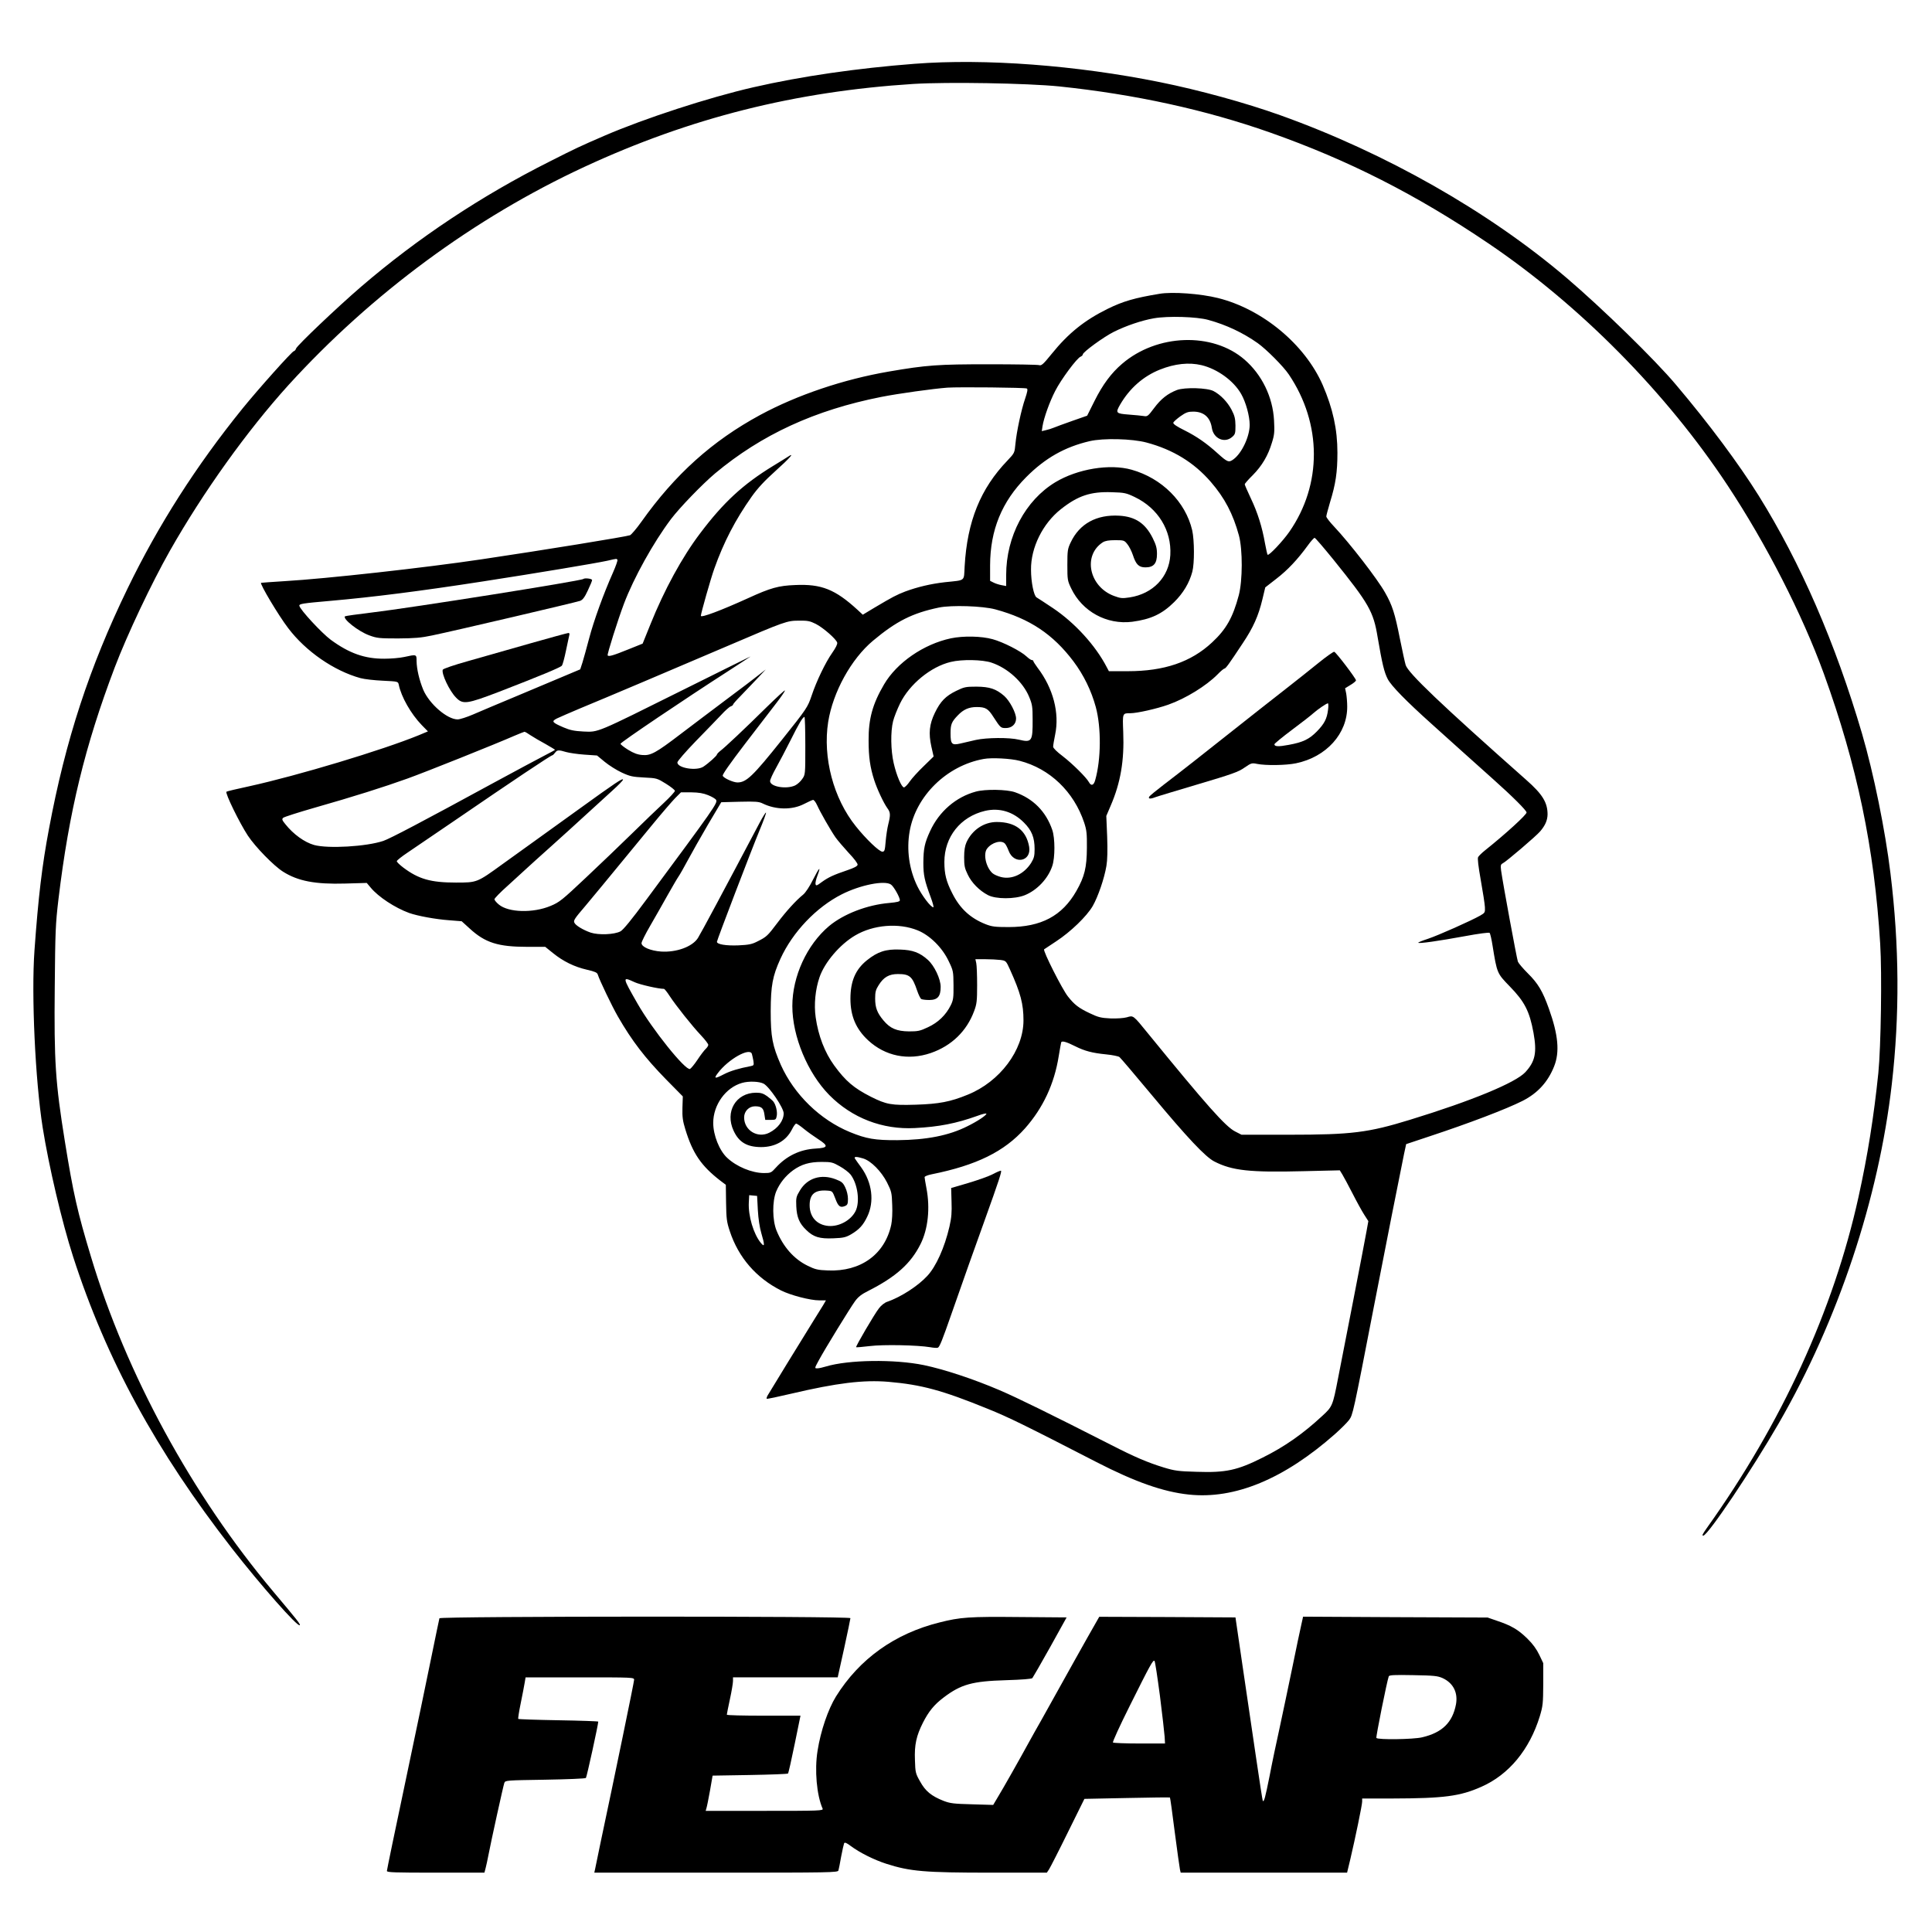 <?xml version="1.0" standalone="no"?>
<!DOCTYPE svg PUBLIC "-//W3C//DTD SVG 20010904//EN"
 "http://www.w3.org/TR/2001/REC-SVG-20010904/DTD/svg10.dtd">
<svg version="1.0" xmlns="http://www.w3.org/2000/svg"
 width="1563pt" height="1563pt" viewBox="0 0 1563 1563"
 preserveAspectRatio="xMidYMid meet">

<g transform="translate(0,1563) scale(0.1,-0.1)"
fill="#000000" stroke="none">
<path d="M7400 15114 c-467 -36 -917 -101 -1305 -190 -363 -83 -883 -253
-1205 -392 -201 -87 -231 -101 -442 -208 -554 -278 -1070 -621 -1526 -1013
-193 -166 -519 -476 -527 -501 -3 -11 -12 -20 -18 -21 -14 -1 -288 -307 -415
-464 -377 -466 -681 -943 -929 -1454 -311 -641 -503 -1229 -637 -1948 -56
-297 -86 -549 -117 -981 -26 -360 6 -1050 66 -1432 50 -315 156 -766 246
-1045 269 -834 673 -1575 1285 -2361 234 -300 533 -639 549 -622 7 7 -14 34
-215 273 -657 782 -1189 1759 -1474 2708 -110 364 -143 511 -211 932 -77 479
-88 645 -82 1250 4 450 6 508 30 710 85 709 215 1242 455 1875 101 266 299
684 447 945 270 476 625 971 959 1340 673 739 1503 1352 2396 1766 855 396
1702 609 2660 670 277 17 919 6 1178 -20 613 -64 1181 -188 1707 -373 635
-224 1182 -502 1765 -896 740 -500 1439 -1207 1935 -1957 313 -473 605 -1044
780 -1525 269 -742 409 -1411 456 -2186 15 -241 6 -833 -15 -1044 -36 -350
-86 -667 -161 -1006 -202 -914 -620 -1826 -1226 -2675 -36 -51 -43 -65 -28
-62 43 12 391 530 609 908 481 834 809 1818 915 2745 64 557 61 1118 -11 1705
-42 347 -136 809 -230 1130 -216 735 -497 1381 -836 1925 -162 259 -403 583
-668 896 -172 205 -600 622 -885 865 -631 538 -1466 1012 -2315 1316 -282 101
-657 204 -974 268 -676 137 -1417 193 -1986 149z"/>
<path d="M9380 13253 c-200 -33 -294 -60 -420 -122 -188 -93 -318 -198 -452
-364 -68 -84 -83 -97 -101 -91 -12 4 -195 7 -407 7 -411 0 -502 -6 -810 -59
-366 -63 -740 -189 -1040 -351 -388 -210 -689 -481 -961 -864 -39 -55 -81
-104 -92 -109 -27 -11 -709 -122 -1202 -195 -462 -69 -1260 -157 -1585 -176
-107 -7 -196 -13 -198 -14 -11 -9 141 -264 219 -366 143 -189 371 -346 585
-405 33 -9 114 -18 182 -21 122 -6 122 -6 128 -32 20 -99 99 -237 186 -327
l50 -51 -74 -31 c-293 -120 -976 -326 -1372 -413 -99 -21 -181 -41 -184 -44
-12 -12 106 -253 173 -355 60 -91 210 -245 285 -292 120 -76 260 -103 502 -96
l175 5 32 -38 c62 -75 196 -163 311 -205 68 -24 213 -51 325 -59 l100 -8 65
-59 c125 -115 230 -148 466 -148 l145 0 62 -50 c82 -67 174 -112 275 -135 65
-15 83 -23 88 -39 15 -48 116 -258 162 -338 115 -200 221 -337 391 -511 l135
-137 -3 -93 c-2 -74 3 -107 23 -172 60 -197 129 -297 284 -417 l44 -33 2 -145
c2 -128 5 -155 30 -230 70 -213 214 -379 415 -480 78 -39 236 -80 309 -80 l54
0 -22 -38 c-12 -20 -49 -80 -82 -132 -73 -117 -356 -578 -370 -603 -5 -10 -8
-21 -5 -23 2 -3 92 16 198 41 371 87 584 113 787 96 266 -23 434 -68 802 -218
169 -68 303 -134 880 -431 313 -161 540 -241 747 -263 372 -40 771 125 1185
491 46 41 97 92 112 112 31 43 32 46 201 918 104 535 199 1015 244 1235 l17
79 189 63 c318 105 623 221 753 287 122 62 205 153 255 279 46 115 34 254 -42
466 -51 143 -88 205 -171 287 -38 38 -74 80 -80 94 -9 24 -122 636 -136 738
-5 42 -3 49 14 58 26 12 269 219 302 258 41 48 59 89 60 137 0 96 -40 163
-173 280 -691 612 -956 865 -975 929 -6 19 -27 116 -47 215 -40 202 -61 268
-119 370 -62 111 -286 400 -413 535 -35 37 -63 73 -63 82 0 8 14 59 30 114 46
149 60 243 60 402 0 189 -37 357 -119 547 -144 329 -487 614 -848 704 -141 35
-367 52 -473 34z m395 -211 c146 -40 281 -104 400 -188 69 -49 208 -188 252
-254 268 -398 270 -889 4 -1272 -52 -75 -166 -196 -176 -186 -3 3 -12 44 -21
92 -23 132 -60 250 -115 365 -27 57 -49 108 -49 113 0 5 29 39 65 74 75 76
124 159 155 263 20 63 22 88 17 180 -10 189 -98 370 -239 492 -259 224 -708
208 -990 -34 -87 -74 -157 -168 -223 -300 l-60 -120 -120 -42 c-66 -23 -133
-48 -150 -55 -16 -7 -45 -16 -64 -20 l-33 -8 6 40 c11 68 57 197 103 286 46
91 177 268 206 277 9 4 17 12 17 18 1 19 168 141 250 182 100 50 227 93 325
110 113 20 347 13 440 -13z m-55 -366 c129 -31 260 -126 321 -233 38 -66 69
-179 69 -250 0 -94 -63 -228 -130 -278 -39 -29 -49 -25 -130 48 -88 80 -168
136 -268 186 -61 30 -92 51 -90 61 2 8 28 31 57 52 45 32 63 38 104 38 86 0
138 -46 151 -132 13 -86 102 -126 163 -74 26 22 28 30 28 93 -1 56 -6 79 -32
129 -33 62 -88 120 -145 150 -50 27 -233 32 -296 9 -75 -29 -129 -71 -185
-146 -48 -64 -54 -70 -82 -65 -16 3 -72 8 -122 12 -106 8 -110 13 -71 81 77
132 187 229 322 283 120 48 235 60 336 36z m-1413 -189 c9 -5 5 -26 -13 -80
-32 -92 -70 -271 -79 -367 -7 -74 -7 -75 -64 -135 -219 -228 -326 -491 -347
-857 -7 -124 11 -110 -159 -128 -114 -13 -220 -38 -321 -75 -72 -28 -101 -43
-251 -132 l-93 -56 -42 39 c-181 166 -293 211 -506 201 -133 -5 -198 -23 -377
-105 -227 -103 -385 -162 -385 -144 0 19 81 305 109 382 76 214 170 395 302
582 50 70 104 128 194 209 118 106 159 154 98 113 -16 -10 -68 -43 -118 -73
-244 -149 -403 -296 -591 -546 -145 -191 -290 -457 -402 -736 l-63 -156 -112
-45 c-126 -51 -163 -62 -171 -50 -5 9 81 283 132 418 79 209 238 495 380 684
72 95 253 282 357 370 376 314 808 513 1345 619 143 28 417 66 535 75 93 6
630 1 642 -7z m968 -437 c214 -57 384 -161 520 -318 113 -130 181 -261 228
-434 31 -116 30 -364 -1 -483 -48 -180 -101 -275 -216 -382 -170 -159 -387
-233 -682 -233 l-153 0 -17 32 c-91 176 -258 359 -435 478 -63 42 -124 82
-133 87 -22 12 -45 124 -45 224 -2 179 95 374 242 490 138 109 240 143 412
137 102 -3 116 -6 185 -39 188 -90 299 -269 288 -469 -10 -177 -140 -314 -329
-343 -60 -9 -73 -8 -127 12 -201 75 -254 328 -90 434 20 12 48 17 100 17 70 0
74 -1 99 -33 14 -17 34 -57 44 -87 25 -77 48 -100 102 -100 66 0 93 31 93 108
0 48 -7 73 -35 130 -60 119 -140 172 -269 180 -185 11 -323 -65 -394 -216 -25
-52 -27 -68 -27 -182 0 -119 1 -128 31 -190 89 -187 288 -296 494 -270 150 20
241 62 339 159 73 72 123 155 147 246 18 68 17 254 -1 335 -54 230 -245 421
-490 490 -177 50 -437 7 -617 -101 -243 -147 -398 -439 -398 -750 l0 -90 -37
7 c-21 4 -50 13 -65 21 l-28 14 0 127 c1 284 95 514 292 712 153 154 312 244
513 291 111 26 344 20 460 -11z m1513 -948 c287 -356 323 -419 357 -626 37
-216 53 -284 82 -340 29 -55 148 -177 353 -361 69 -62 181 -163 250 -225 69
-62 181 -163 250 -224 156 -139 270 -253 270 -269 0 -18 -164 -169 -338 -308
-25 -20 -49 -44 -54 -53 -6 -11 2 -76 22 -189 17 -94 32 -192 33 -216 2 -43 0
-46 -38 -68 -74 -42 -339 -160 -423 -188 -46 -15 -81 -29 -78 -32 7 -8 162 14
375 53 113 21 197 32 202 27 5 -5 16 -52 24 -104 36 -223 36 -223 139 -329
120 -123 160 -201 192 -375 29 -161 14 -232 -66 -319 -79 -85 -431 -231 -933
-385 -338 -104 -471 -121 -978 -121 l-385 0 -51 26 c-77 38 -233 214 -702 789
-126 155 -121 151 -175 135 -25 -7 -82 -11 -133 -9 -77 4 -98 9 -167 42 -89
42 -124 69 -176 135 -46 57 -205 372 -193 382 4 3 49 33 98 65 116 76 246 201
295 285 43 75 94 223 111 325 8 47 10 126 6 237 l-7 167 35 82 c81 187 111
367 102 595 -6 157 -7 154 58 154 53 0 213 36 306 69 142 50 308 153 399 245
24 25 49 46 55 47 11 0 35 33 148 204 86 128 128 223 160 357 l23 96 90 70
c91 70 171 155 254 269 25 35 50 62 55 62 6 0 74 -80 153 -177z m-5793 -1 c3
-5 -13 -51 -36 -103 -77 -173 -156 -392 -193 -533 -20 -77 -45 -165 -54 -195
l-18 -55 -114 -48 c-63 -27 -239 -101 -390 -164 -151 -63 -315 -132 -365 -154
-49 -21 -105 -39 -123 -39 -84 0 -229 125 -278 240 -32 78 -53 167 -54 233 0
54 0 54 -100 32 -36 -8 -108 -14 -160 -14 -160 -1 -285 44 -434 153 -74 55
-249 244 -254 275 -3 16 22 20 250 40 342 30 730 79 1233 157 453 70 913 147
1010 168 77 18 73 17 80 7z m3058 -401 c277 -75 466 -201 631 -420 84 -112
145 -238 181 -370 45 -167 43 -424 -5 -592 -12 -43 -33 -49 -51 -15 -21 38
-131 147 -211 209 -48 36 -78 66 -78 77 0 11 7 54 16 97 37 176 -16 377 -142
542 -18 25 -34 49 -34 53 0 5 -5 9 -12 9 -7 0 -26 13 -43 29 -45 43 -190 117
-275 140 -90 25 -236 28 -337 7 -221 -47 -438 -197 -541 -373 -93 -158 -126
-279 -125 -453 0 -134 12 -217 45 -320 23 -72 76 -186 108 -230 24 -33 25 -53
6 -129 -8 -31 -17 -93 -21 -138 -6 -74 -9 -83 -27 -83 -25 0 -132 102 -214
205 -182 226 -269 557 -224 845 39 242 186 509 363 657 189 158 318 223 533
268 102 21 354 13 457 -15z m-1454 -117 c61 -31 166 -123 174 -152 3 -12 -12
-42 -40 -82 -54 -76 -129 -232 -167 -347 -32 -94 -38 -104 -241 -358 -234
-293 -287 -344 -359 -344 -34 0 -112 35 -119 54 -4 10 57 97 180 258 103 134
217 283 255 332 37 48 68 93 68 100 0 6 -66 -55 -147 -134 -178 -176 -340
-328 -376 -355 -14 -11 -26 -24 -27 -29 0 -10 -67 -70 -109 -98 -55 -37 -211
-12 -211 34 0 10 66 86 148 171 82 84 175 180 207 214 31 34 66 65 76 68 11 4
19 10 19 14 0 5 26 35 58 67 31 33 91 95 132 138 l75 80 -55 -43 c-30 -24
-149 -115 -265 -201 -115 -87 -281 -211 -367 -277 -203 -155 -244 -177 -312
-171 -38 3 -70 15 -114 42 -34 21 -62 43 -62 49 1 12 523 364 870 587 96 62
178 116 182 119 4 3 -243 -119 -548 -271 -707 -352 -681 -341 -803 -336 -77 4
-109 11 -161 33 -95 41 -101 49 -54 73 22 11 107 47 189 82 192 79 763 321
1200 508 458 196 472 201 570 201 68 1 88 -3 134 -26z m1423 -314 c131 -44
254 -156 304 -277 25 -60 28 -80 28 -182 1 -178 -6 -189 -111 -164 -79 19
-261 17 -348 -2 -38 -9 -95 -22 -125 -29 -70 -16 -80 -6 -80 83 0 72 8 92 59
145 45 47 89 67 152 67 72 0 93 -12 137 -82 56 -86 58 -88 99 -88 49 0 83 32
83 77 0 46 -51 143 -96 183 -66 57 -117 74 -224 75 -88 0 -100 -3 -164 -34
-86 -42 -128 -85 -173 -178 -45 -93 -52 -166 -28 -274 l18 -79 -80 -78 c-44
-42 -95 -98 -113 -124 -18 -27 -40 -48 -47 -48 -19 0 -60 95 -83 196 -24 103
-26 255 -5 339 8 33 34 98 57 145 76 155 249 297 410 335 88 22 258 19 330 -6z
m-1507 -672 c0 -232 0 -234 -25 -269 -13 -20 -39 -43 -57 -52 -70 -33 -203
-11 -203 35 0 12 22 60 49 108 26 47 79 147 116 221 67 135 100 190 113 190 4
0 7 -105 7 -233z m-2222 84 c23 -15 77 -47 120 -70 42 -24 77 -45 77 -47 0 -2
-37 -22 -82 -45 -45 -23 -228 -121 -407 -218 -591 -322 -845 -455 -900 -474
-137 -46 -447 -64 -560 -33 -78 22 -168 87 -233 169 -26 32 -29 40 -17 51 8 7
120 43 249 80 323 92 566 169 755 237 148 53 710 278 870 348 39 17 74 30 78
31 5 0 27 -13 50 -29z m287 -135 c25 -7 91 -17 148 -21 l102 -7 63 -52 c34
-28 96 -67 137 -86 67 -31 87 -35 180 -40 103 -5 106 -6 177 -50 40 -25 73
-51 73 -58 0 -7 -39 -50 -87 -95 -49 -45 -164 -156 -258 -248 -93 -91 -263
-254 -377 -361 -191 -180 -212 -197 -284 -227 -141 -59 -340 -54 -418 11 -20
16 -36 36 -36 43 0 7 48 57 108 110 59 54 127 116 152 139 25 23 113 103 195
176 83 74 209 189 281 255 72 66 169 155 217 198 48 43 87 83 87 89 0 16 -55
-20 -358 -239 -158 -114 -330 -237 -382 -275 -52 -37 -158 -114 -235 -169
-207 -150 -205 -149 -377 -149 -203 0 -301 28 -425 121 -29 22 -53 45 -53 52
1 7 40 38 88 70 48 32 215 146 372 253 479 328 787 534 799 534 3 0 13 9 21
20 17 24 30 24 90 6z m3669 -71 c244 -63 438 -249 522 -500 20 -61 23 -88 22
-205 -1 -159 -19 -232 -85 -348 -115 -202 -285 -292 -548 -292 -108 0 -135 3
-186 23 -124 49 -209 127 -271 252 -48 94 -63 154 -63 252 0 202 130 366 329
413 116 27 227 -6 315 -95 63 -63 86 -120 86 -215 0 -55 -5 -73 -28 -111 -58
-91 -156 -137 -245 -114 -26 7 -56 20 -68 31 -53 48 -76 155 -44 198 39 52
118 73 146 40 8 -9 21 -35 29 -57 43 -115 186 -87 166 32 -23 133 -111 201
-262 201 -104 0 -199 -64 -245 -164 -13 -29 -19 -65 -19 -121 0 -68 4 -89 29
-140 31 -66 94 -130 163 -166 63 -34 218 -34 299 -1 99 40 188 134 222 236 23
67 23 225 0 292 -51 149 -155 254 -302 305 -66 23 -240 26 -316 5 -160 -43
-297 -160 -370 -319 -45 -97 -54 -142 -55 -257 0 -101 10 -145 59 -277 17 -46
27 -83 22 -83 -21 0 -93 95 -130 171 -66 136 -88 293 -62 443 50 287 300 532
599 586 63 12 219 4 291 -15z m-2520 -278 c30 -12 59 -29 64 -38 15 -24 -12
-62 -563 -806 -122 -165 -189 -247 -211 -258 -50 -26 -175 -31 -240 -10 -61
21 -125 59 -133 82 -7 17 3 33 88 132 59 70 130 156 541 656 77 94 161 191
187 218 l47 47 83 0 c62 -1 97 -7 137 -23z m882 -82 c24 -54 106 -198 148
-259 17 -24 65 -80 106 -125 46 -48 75 -87 73 -97 -2 -12 -30 -26 -83 -44
-112 -38 -153 -57 -207 -96 -40 -30 -47 -32 -50 -17 -3 10 4 40 14 66 32 85
18 74 -33 -26 -29 -59 -63 -110 -82 -125 -56 -45 -137 -134 -207 -227 -80
-106 -88 -114 -160 -150 -46 -24 -71 -29 -156 -33 -99 -4 -174 8 -174 29 0 13
278 740 345 902 32 76 55 141 52 143 -3 3 -26 -34 -52 -83 -297 -562 -471
-887 -499 -932 -45 -70 -173 -117 -298 -109 -85 6 -158 37 -158 68 0 11 32 75
71 142 39 68 103 179 141 248 39 69 78 136 88 150 10 14 43 72 74 130 31 58
104 187 163 288 l108 182 150 4 c127 3 155 1 185 -14 106 -52 239 -54 335 -4
33 17 66 32 73 33 7 0 22 -19 33 -44z m597 -641 c23 -16 72 -103 72 -127 0
-11 -22 -16 -86 -22 -177 -15 -368 -88 -487 -187 -179 -151 -297 -407 -297
-647 0 -245 123 -541 299 -720 184 -186 430 -281 693 -267 194 10 333 37 506
99 39 15 72 22 72 17 0 -13 -73 -62 -155 -102 -149 -75 -330 -110 -565 -112
-181 -1 -251 11 -383 65 -243 100 -452 304 -560 544 -68 155 -82 227 -82 435
1 208 15 283 79 424 99 216 289 416 496 521 150 76 347 115 398 79z m217 -371
c98 -40 199 -140 250 -249 37 -76 38 -83 39 -194 1 -101 -2 -121 -22 -162 -39
-79 -102 -140 -184 -178 -65 -31 -82 -34 -154 -34 -100 1 -153 24 -207 89 -51
61 -67 103 -67 178 0 52 5 71 29 108 40 64 84 89 155 89 95 0 117 -19 156
-135 11 -32 26 -63 33 -67 6 -4 35 -8 64 -8 68 0 93 28 93 106 0 64 -51 172
-104 219 -66 59 -122 80 -224 83 -115 5 -182 -17 -269 -87 -92 -74 -133 -169
-133 -311 0 -140 45 -245 143 -336 138 -128 323 -166 507 -103 168 58 291 177
351 340 21 56 24 81 24 209 0 80 -3 160 -7 178 l-7 32 78 0 c43 0 99 -3 124
-6 45 -6 46 -7 78 -78 86 -190 109 -278 109 -411 0 -241 -191 -496 -451 -601
-141 -58 -233 -75 -419 -81 -199 -6 -238 1 -364 64 -138 70 -205 127 -297 253
-77 106 -129 241 -150 389 -15 104 -3 227 31 325 41 120 164 265 288 338 147
87 353 104 507 41z m-2291 -419 c44 -20 193 -54 238 -54 4 0 25 -26 45 -57 51
-78 183 -244 255 -320 32 -34 58 -68 58 -76 0 -7 -9 -22 -21 -33 -11 -10 -41
-49 -66 -87 -25 -38 -53 -71 -61 -75 -37 -14 -305 320 -424 528 -125 219 -126
221 -24 174z m3566 -519 c74 -37 136 -54 249 -65 51 -5 100 -15 108 -22 8 -6
126 -145 261 -307 287 -345 435 -502 507 -538 143 -73 284 -89 717 -78 l297 7
21 -34 c11 -18 48 -87 82 -153 33 -65 76 -143 94 -171 l34 -53 -15 -83 c-8
-46 -57 -301 -109 -568 -52 -267 -107 -546 -121 -620 -43 -223 -46 -230 -128
-305 -156 -145 -305 -249 -482 -337 -205 -103 -298 -123 -532 -115 -150 4
-179 8 -268 35 -130 40 -234 84 -431 185 -479 244 -756 380 -899 441 -208 89
-447 168 -610 202 -237 49 -611 44 -793 -11 -26 -8 -57 -15 -70 -15 -23 0 -23
0 11 63 50 93 254 425 294 480 26 36 54 57 106 83 225 114 345 221 424 379 61
121 79 291 48 452 -8 43 -15 83 -15 90 0 6 26 17 58 23 362 73 586 183 754
371 146 165 237 359 273 584 9 55 18 105 20 112 5 15 42 5 115 -32z m-2617
-62 c3 -10 8 -35 12 -55 5 -35 4 -38 -22 -43 -94 -18 -165 -39 -215 -65 -75
-39 -86 -38 -51 8 84 113 261 212 276 155z m95 -240 c47 -26 162 -196 162
-240 0 -59 -46 -121 -117 -157 -94 -47 -203 19 -203 124 0 50 39 90 88 90 52
0 69 -14 76 -65 l7 -45 43 0 c42 0 44 2 50 33 6 33 -7 90 -28 116 -6 8 -29 27
-50 43 -31 22 -50 28 -90 28 -163 -1 -253 -154 -181 -308 43 -93 108 -131 221
-132 115 0 203 50 250 141 13 27 29 49 35 49 6 0 34 -19 63 -43 28 -23 80 -60
114 -82 87 -56 83 -71 -20 -77 -127 -7 -236 -60 -322 -155 -37 -41 -41 -43
-95 -43 -98 0 -223 52 -299 124 -62 58 -112 182 -112 282 0 145 100 285 232
323 55 16 140 13 176 -6z m805 -605 c63 -19 147 -104 193 -194 36 -72 39 -83
42 -182 3 -61 -1 -129 -8 -161 -52 -239 -247 -380 -511 -369 -84 3 -104 8
-165 38 -111 54 -198 153 -252 285 -34 84 -35 235 -3 315 28 67 75 127 138
173 68 48 131 67 231 67 77 0 89 -3 145 -35 34 -19 74 -49 88 -67 58 -75 78
-222 40 -297 -38 -74 -133 -126 -219 -119 -93 8 -152 72 -152 168 0 89 43 125
140 118 44 -3 44 -3 68 -65 24 -65 40 -76 80 -59 18 8 22 17 22 57 0 29 -9 66
-22 93 -18 38 -29 47 -76 65 -118 46 -230 11 -290 -89 -31 -51 -33 -60 -30
-130 4 -88 25 -138 81 -191 58 -57 108 -72 220 -67 80 3 100 8 142 32 66 39
98 74 131 143 59 122 40 275 -49 399 -24 32 -47 65 -51 72 -9 16 14 16 67 0z
m-852 -418 c4 -71 15 -142 28 -186 29 -97 28 -118 -4 -79 -59 72 -103 219 -97
328 l3 58 32 -3 32 -3 6 -115z"/>
<path d="M10668 10268 c-63 -51 -171 -137 -239 -190 -110 -85 -270 -212 -769
-606 -74 -58 -184 -144 -245 -190 -60 -46 -114 -90 -118 -98 -10 -17 10 -19
48 -4 15 6 171 53 346 105 276 82 328 100 377 135 54 37 59 39 102 30 70 -14
233 -12 315 5 245 51 416 240 414 460 0 33 -4 80 -8 104 l-9 43 44 27 c24 14
44 31 44 37 0 15 -161 227 -176 231 -6 2 -63 -38 -126 -89z m76 -380 c-9 -73
-29 -112 -90 -175 -63 -64 -113 -88 -228 -109 -84 -16 -116 -14 -116 5 0 5 64
58 143 117 78 58 156 119 172 134 35 31 106 80 118 80 4 0 5 -24 1 -52z"/>
<path d="M4719 10946 c-15 -15 -1389 -233 -1709 -271 -117 -14 -216 -28 -219
-31 -21 -20 108 -122 196 -154 62 -23 82 -25 233 -25 133 1 186 5 275 24 180
37 1168 269 1198 280 21 8 37 29 62 83 19 40 35 78 35 85 0 12 -60 19 -71 9z"/>
<path d="M4290 10425 c-162 -46 -387 -110 -499 -142 -122 -34 -205 -63 -209
-71 -12 -32 54 -171 106 -224 56 -59 87 -55 351 46 328 127 495 196 507 211 6
8 21 63 33 122 12 59 25 116 27 126 3 10 0 17 -8 16 -7 0 -146 -38 -308 -84z"/>
<path d="M8030 6130 c-30 -16 -118 -47 -195 -70 l-140 -41 3 -110 c3 -87 0
-129 -17 -203 -39 -169 -109 -324 -180 -399 -76 -82 -213 -170 -322 -208 -22
-7 -50 -29 -68 -53 -37 -47 -190 -309 -185 -315 2 -2 51 2 109 9 110 14 389 8
490 -9 27 -5 55 -7 62 -4 14 5 35 57 112 278 78 224 207 588 266 750 118 328
143 405 132 404 -7 0 -37 -13 -67 -29z"/>
<path d="M3555 2538 c-2 -7 -31 -146 -64 -308 -33 -162 -127 -616 -210 -1008
-83 -392 -151 -720 -151 -728 0 -12 58 -14 395 -14 l394 0 10 38 c5 20 15 64
21 97 23 120 122 570 130 591 8 21 14 21 330 26 177 3 325 9 330 14 7 7 100
433 100 456 0 3 -144 8 -321 11 -177 3 -323 8 -326 11 -3 3 6 60 20 128 14 68
28 142 32 166 l7 42 439 0 c431 0 439 0 439 -20 0 -17 -155 -769 -271 -1315
-22 -104 -42 -202 -45 -218 l-6 -27 986 0 c929 0 985 1 989 18 3 9 13 60 22
112 10 52 21 101 24 108 5 9 19 4 52 -21 72 -54 187 -112 289 -145 193 -62
310 -72 847 -72 l452 0 18 27 c10 16 79 150 152 299 l134 271 344 7 c190 4
347 6 348 4 2 -2 20 -128 39 -281 20 -153 39 -289 42 -302 l6 -25 673 0 673 0
26 108 c40 170 96 440 96 467 l0 25 243 0 c420 1 549 18 722 95 222 98 389
300 472 570 25 83 27 104 28 260 l0 170 -32 67 c-22 46 -52 88 -98 133 -73 71
-128 104 -245 143 l-75 26 -747 3 -746 4 -15 -68 c-9 -37 -41 -192 -72 -343
-31 -151 -77 -367 -101 -480 -25 -113 -63 -292 -83 -398 -36 -179 -45 -212
-55 -201 -2 2 -27 162 -55 354 -28 193 -77 526 -109 740 l-57 390 -551 3 -551
2 -95 -167 c-52 -93 -144 -256 -203 -363 -59 -107 -136 -244 -170 -305 -34
-60 -80 -141 -101 -180 -67 -123 -211 -378 -251 -443 l-38 -64 -170 5 c-150 4
-177 7 -232 28 -98 39 -146 78 -189 156 -37 65 -39 73 -42 173 -5 124 11 197
65 304 46 90 90 145 167 203 141 107 232 132 504 140 130 4 207 10 214 17 5 6
70 119 144 251 l133 240 -382 3 c-406 4 -478 -1 -647 -44 -361 -90 -647 -294
-837 -599 -63 -102 -124 -278 -149 -440 -25 -155 -7 -358 41 -467 7 -17 -19
-18 -470 -18 l-476 0 6 21 c4 12 17 76 29 143 l21 121 302 5 c166 3 305 8 308
12 4 4 28 111 54 238 l47 230 -298 0 c-164 0 -298 3 -298 8 0 4 11 60 25 125
14 64 25 131 25 147 l0 30 424 0 423 0 52 234 c28 129 51 239 51 245 0 17
-3319 16 -3325 -1z m5829 -628 c19 -151 36 -300 38 -330 l3 -55 -207 0 c-113
0 -210 4 -214 8 -5 4 56 137 135 295 166 333 190 377 201 365 5 -4 24 -132 44
-283z m2287 144 c86 -40 125 -117 108 -212 -28 -147 -111 -229 -274 -267 -70
-17 -360 -21 -370 -5 -5 8 85 456 100 498 4 11 43 13 198 10 170 -3 197 -6
238 -24z"/>
</g>
</svg>
